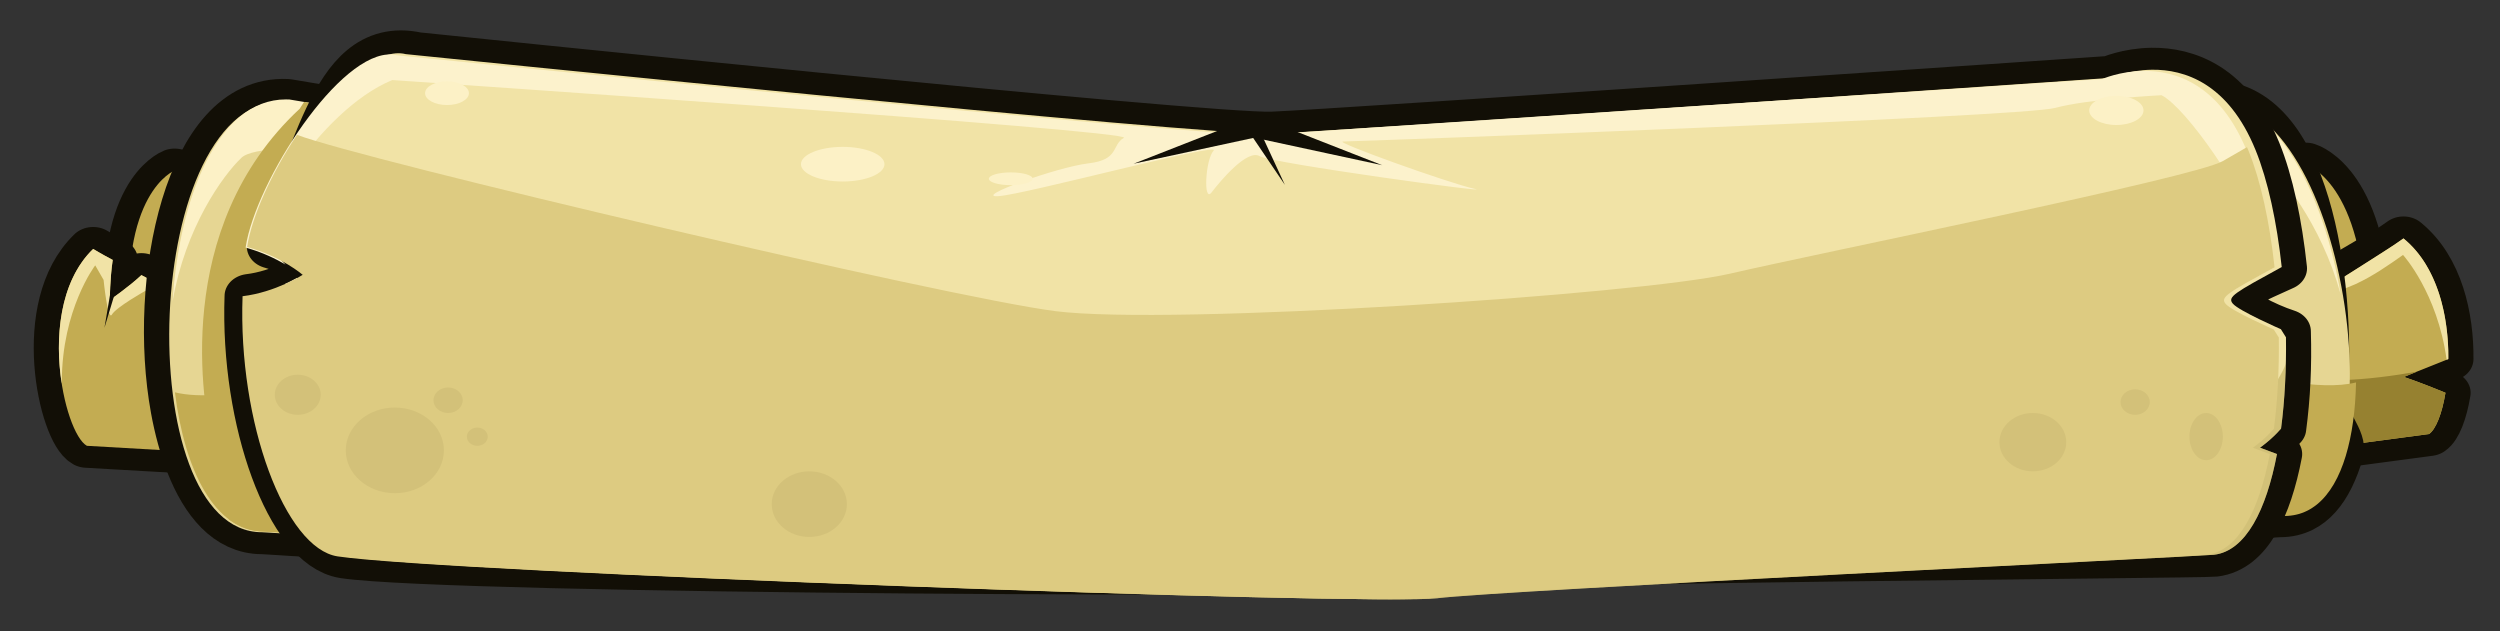 <?xml version="1.0" encoding="UTF-8" standalone="no"?>
<!-- Created with Inkscape (http://www.inkscape.org/) -->

<svg
   xmlns:dc="http://purl.org/dc/elements/1.1/"
   xmlns:cc="http://creativecommons.org/ns#"
   xmlns:rdf="http://www.w3.org/1999/02/22-rdf-syntax-ns#"
   xmlns:svg="http://www.w3.org/2000/svg"
   xmlns="http://www.w3.org/2000/svg"
   xmlns:sodipodi="http://sodipodi.sourceforge.net/DTD/sodipodi-0.dtd"
   xmlns:inkscape="http://www.inkscape.org/namespaces/inkscape"
   width="1189.256"
   height="300.28"
   id="svg3762"
   version="1.1"
   inkscape:version="0.48.5 r10040"
   sodipodi:docname="scroll_top.svg">
  <rect width="100%" height="100%" fill="#333333" stroke="none"/>
  <defs
     id="defs3764">
    <filter
       inkscape:collect="always"
       id="filter13836"
       x="-0.303"
       width="1.605"
       y="-0.303"
       height="1.605"
       color-interpolation-filters="sRGB">
      <feGaussianBlur
         inkscape:collect="always"
         stdDeviation="83.431"
         id="feGaussianBlur13838" />
    </filter>
    <clipPath
       clipPathUnits="userSpaceOnUse"
       id="clipPath4660">
      <path
         sodipodi:nodetypes="ccccc"
         inkscape:connector-curvature="0"
         id="path4662"
         d="m -140.961,40.192 c 5.325,353.713 0,650.728 0,982.885 l 1142.049,0 c -24.218,-310.222 0,-598.421 0,-982.885 z"
         style="color:#000000;fill:#c83737;fill-opacity:1;fill-rule:nonzero;stroke:none;stroke-width:40;marker:none;visibility:visible;display:inline;overflow:visible;enable-background:accumulate" />
    </clipPath>
    <clipPath
       clipPathUnits="userSpaceOnUse"
       id="clipPath5234">
      <path
         style="opacity:0.606;color:#000000;fill:#f1e3a6;fill-opacity:1;fill-rule:nonzero;stroke:none;stroke-width:30;marker:none;visibility:visible;display:inline;overflow:visible;enable-background:accumulate"
         d="m -224.743,-912.862 -26.905,16.098 9.426,11.625 3.803,-2.332 -0.066,-0.083 22.837,-14.42 -9.095,-10.889 z"
         id="path5236"
         inkscape:connector-curvature="0" />
    </clipPath>
    <clipPath
       clipPathUnits="userSpaceOnUse"
       id="clipPath5276">
      <path
         style="opacity:0.606;color:#000000;fill:#f1e3a6;fill-opacity:1;fill-rule:nonzero;stroke:none;stroke-width:30;marker:none;visibility:visible;display:inline;overflow:visible;enable-background:accumulate"
         d="m -224.743,-912.862 -26.905,16.098 9.426,11.625 3.803,-2.332 -0.066,-0.083 22.837,-14.42 -9.095,-10.889 z"
         id="path5278"
         inkscape:connector-curvature="0" />
    </clipPath>
    <clipPath
       clipPathUnits="userSpaceOnUse"
       id="clipPath5280">
      <path
         style="opacity:0.606;color:#000000;fill:#f1e3a6;fill-opacity:1;fill-rule:nonzero;stroke:none;stroke-width:30;marker:none;visibility:visible;display:inline;overflow:visible;enable-background:accumulate"
         d="m -224.743,-912.862 -26.905,16.098 9.426,11.625 3.803,-2.332 -0.066,-0.083 22.837,-14.42 -9.095,-10.889 z"
         id="path5282"
         inkscape:connector-curvature="0" />
    </clipPath>
    <clipPath
       clipPathUnits="userSpaceOnUse"
       id="clipPath5234-2">
      <path
         style="opacity:0.606;color:#000000;fill:#f1e3a6;fill-opacity:1;fill-rule:nonzero;stroke:none;stroke-width:30;marker:none;visibility:visible;display:inline;overflow:visible;enable-background:accumulate"
         d="m -224.743,-912.862 -26.905,16.098 9.426,11.625 3.803,-2.332 -0.066,-0.083 22.837,-14.42 -9.095,-10.889 z"
         id="path5236-2"
         inkscape:connector-curvature="0" />
    </clipPath>
  </defs>
  <sodipodi:namedview
     id="base"
     pagecolor="#ffffff"
     bordercolor="#666666"
     borderopacity="1.0"
     inkscape:pageopacity="0.0"
     inkscape:pageshadow="2"
     inkscape:zoom="0.7"
     inkscape:cx="570.96148"
     inkscape:cy="149.11103"
     inkscape:document-units="px"
     inkscape:current-layer="layer1"
     showgrid="false"
     fit-margin-top="15"
     fit-margin-left="15"
     fit-margin-right="15"
     fit-margin-bottom="15"
     inkscape:window-width="1920"
     inkscape:window-height="1017"
     inkscape:window-x="-8"
     inkscape:window-y="-8"
     inkscape:window-maximized="1" />
  <g
     inkscape:label="Layer 1"
     inkscape:groupmode="layer"
     id="layer1"
     transform="translate(-8.919,-416.784)">
    <g
       transform="matrix(2.259,0,0,2.259,261.125,1053.102)"
       id="g13855"
       inkscape:export-filename="C:\Users\rober\Desktop\assets\FREE_FRIDAY\January_2023\scroll\scroll_kit\parts\upper.png"
       inkscape:export-xdpi="90"
       inkscape:export-ydpi="90">
      <g
         id="g13857"
         transform="matrix(1,0,0,0.873,-378.705,-84.734)">
        <g
           transform="matrix(0.996,-0.086,0.086,0.996,-71.69,70.39)"
           id="g13859">
          <g
             transform="matrix(-1,0,0,1,1147.429,3.073)"
             id="g13861">
            <path
               transform="matrix(0.265,0,0,0.265,-6.3049604e-6,18.562)"
               inkscape:connector-curvature="0"
               id="path13863"
               d="m 1111.65,-630.046 c -9.955,-127.757 34.843,-147.667 34.843,-147.667 l 99.551,23.229 c 0,0 21.569,24.888 11.614,48.116 -9.955,23.229 -48.116,101.21 -71.345,101.21 -23.229,0 -74.663,-24.888 -74.663,-24.888 z"
               style="color:#000000;fill:#e6d693;fill-opacity:1;fill-rule:nonzero;stroke:#120f06;stroke-width:40;stroke-linejoin:round;stroke-opacity:1;marker:none;visibility:visible;display:inline;overflow:visible;enable-background:accumulate" />
            <path
               style="color:#000000;fill:#c3ac52;fill-opacity:1;fill-rule:nonzero;stroke:none;stroke-width:40;marker:none;visibility:visible;display:inline;overflow:visible;enable-background:accumulate"
               d="m 1111.65,-630.046 c -9.955,-127.757 34.843,-147.667 34.843,-147.667 l 99.551,23.229 c 0,0 21.569,24.888 11.614,48.116 -9.955,23.229 -48.116,101.21 -71.345,101.21 -23.229,0 -74.663,-24.888 -74.663,-24.888 z"
               id="path13865"
               inkscape:connector-curvature="0"
               transform="matrix(0.265,0,0,0.265,-6.3049604e-6,18.562)" />
          </g>
          <g
             transform="matrix(-1,0,0,1,1149.185,-6.585)"
             id="g13867">
            <path
               sodipodi:nodetypes="cccscccccc"
               inkscape:connector-curvature="0"
               id="path13869"
               transform="matrix(-0.264,0.023,0.023,0.264,1070.015,-38.588)"
               d="m 2905.625,-706.875 c -4.048,3.045 -3.262,2.929 -14.656,11.281 -31.984,18.624 -65.219,47.25 -65.219,47.25 0,0 -123.555,15.69 -121.188,23.812 2.368,8.122 -3.719,130.219 -3.719,130.219 l 225.187,-34.469 c 5.367,-4.105 10.338,-18.421 13.094,-37.594 -21.213,-9.983 -33.062,-14.375 -33.062,-14.375 0,0 17.231,-8.206 35.281,-16.312 0.308,-38.873 -8.519,-84.477 -35.719,-109.812 z"
               style="color:#000000;fill:#e6d693;fill-opacity:1;fill-rule:nonzero;stroke:#120f06;stroke-width:40;stroke-linecap:round;stroke-linejoin:round;stroke-miterlimit:4;stroke-opacity:1;stroke-dasharray:none;stroke-dashoffset:0;marker:none;visibility:visible;display:inline;overflow:visible;enable-background:accumulate" />
            <path
               inkscape:connector-curvature="0"
               id="path13871"
               transform="matrix(-0.264,0.023,0.023,0.264,1070.015,-38.588)"
               d="m 2905.625,-706.875 c -4.048,3.045 -3.262,2.929 -14.656,11.281 l -21.5,15.75 c -16.798,12.279 -43.719,31.5 -43.719,31.5 0,0 -123.555,15.69 -121.188,23.812 2.368,8.122 -3.719,130.219 -3.719,130.219 l 225.187,-34.469 c 5.367,-4.105 10.338,-18.421 13.094,-37.594 -21.213,-9.983 -33.062,-14.375 -33.062,-14.375 0,0 17.231,-8.206 35.281,-16.312 0.308,-38.873 -8.519,-84.477 -35.719,-109.812 z"
               style="color:#000000;fill:#c3ac52;fill-opacity:1;fill-rule:nonzero;stroke:none;stroke-width:40;marker:none;visibility:visible;display:inline;overflow:visible;enable-background:accumulate" />
            <path
               inkscape:connector-curvature="0"
               id="path13873"
               transform="matrix(-0.264,0.023,0.023,0.264,1070.015,-38.588)"
               d="m 2905.625,-706.875 c -4.048,3.045 -3.262,2.961 -14.656,11.312 l -21.5,15.719 c -16.798,12.279 -43.719,31.5 -43.719,31.5 0,0 -1.651,0.21 -4.562,0.594 -0.415,0.054 -0.245,0.032 -0.719,0.094 -2.877,0.38 -6.661,0.91 -11.406,1.562 -4.77,0.654 -9.936,1.374 -16,2.25 -0.795,0.115 -1.47,0.194 -2.281,0.312 -2.954,0.431 -6.008,0.906 -9.125,1.375 -3.261,0.491 -6.58,0.975 -9.937,1.5 -0.474,0.074 -0.931,0.144 -1.406,0.219 -2.843,0.447 -5.683,0.91 -8.531,1.375 -0.955,0.156 -1.892,0.342 -2.844,0.5 -2.944,0.488 -5.874,0.967 -8.75,1.469 -3.436,0.599 -6.812,1.203 -10.062,1.812 -6.501,1.219 -12.534,2.449 -17.719,3.656 -1.296,0.302 -2.535,0.608 -3.719,0.906 -0.069,0.017 -0.151,0.014 -0.219,0.031 -1.102,0.279 -2.164,0.569 -3.156,0.844 -1.06,0.294 -2.045,0.587 -2.969,0.875 -0.791,0.247 -1.505,0.477 -2.188,0.719 -0.149,0.053 -0.325,0.135 -0.469,0.188 -1.118,0.409 -2.072,0.797 -2.844,1.188 -0.265,0.134 -0.497,0.274 -0.719,0.406 7.153,11.835 16.942,19.302 18.5,21.844 3.878,6.326 143,-60.656 143,-60.656 14.106,-7.55 25.89,-17.045 37.656,-26.562 0,0 27.396,34.333 34.719,95.375 0.445,-0.2 0.867,-0.393 1.312,-0.594 0.01,-0.549 0.03,-1.103 0.031,-1.656 0,-0.394 0,-0.792 0,-1.188 -0.01,-1.439 -5e-4,-2.859 -0.031,-4.312 -0.01,-0.272 0.01,-0.54 0,-0.812 -0.014,-0.573 -0.045,-1.144 -0.062,-1.719 -0.018,-0.583 -0.04,-1.165 -0.062,-1.75 -0.029,-0.769 -0.057,-1.541 -0.094,-2.312 -0.019,-0.395 -0.073,-0.792 -0.094,-1.188 -0.062,-1.169 -0.108,-2.357 -0.188,-3.531 -0.081,-1.174 -0.182,-2.353 -0.281,-3.531 -0.103,-1.187 -0.195,-2.342 -0.312,-3.531 l -0.063,-0.562 c -0.022,-0.259 -0.066,-0.522 -0.094,-0.781 -0.118,-1.119 -0.24,-2.224 -0.375,-3.344 -0.072,-0.597 -0.142,-1.216 -0.219,-1.812 -0.027,-0.197 -0.068,-0.397 -0.094,-0.594 -0.155,-1.181 -0.293,-2.352 -0.469,-3.531 -0.116,-0.779 -0.25,-1.566 -0.375,-2.344 -0.065,-0.403 -0.12,-0.816 -0.187,-1.219 -0.161,-0.97 -0.324,-1.939 -0.5,-2.906 -0.037,-0.206 -0.087,-0.419 -0.125,-0.625 -0.217,-1.172 -0.449,-2.303 -0.688,-3.469 -0.278,-1.361 -0.567,-2.711 -0.875,-4.062 -0.281,-1.237 -0.536,-2.46 -0.844,-3.688 -0.029,-0.113 -0.066,-0.231 -0.094,-0.344 -0.194,-0.767 -0.421,-1.55 -0.625,-2.312 -0.152,-0.57 -0.28,-1.152 -0.438,-1.719 -0.16,-0.575 -0.334,-1.116 -0.5,-1.688 -0.218,-0.749 -0.428,-1.506 -0.656,-2.25 -0.116,-0.378 -0.257,-0.749 -0.375,-1.125 -0.104,-0.329 -0.207,-0.641 -0.312,-0.969 -0.253,-0.786 -0.516,-1.565 -0.781,-2.344 -0.376,-1.104 -0.756,-2.224 -1.156,-3.312 -0.467,-1.271 -0.967,-2.502 -1.469,-3.75 -0.301,-0.75 -0.593,-1.509 -0.906,-2.25 -0.061,-0.142 -0.127,-0.264 -0.188,-0.406 -0.308,-0.72 -0.617,-1.445 -0.938,-2.156 -0.288,-0.64 -0.609,-1.274 -0.906,-1.906 -0.098,-0.209 -0.151,-0.417 -0.25,-0.625 -0.247,-0.516 -0.528,-1.02 -0.781,-1.531 -0.334,-0.673 -0.655,-1.368 -1,-2.031 -0.177,-0.34 -0.351,-0.663 -0.531,-1 -0.199,-0.373 -0.391,-0.755 -0.594,-1.125 -0.338,-0.616 -0.683,-1.206 -1.031,-1.812 -0.558,-0.971 -1.133,-1.96 -1.719,-2.906 -0.589,-0.952 -1.195,-1.855 -1.812,-2.781 -0.098,-0.147 -0.182,-0.291 -0.281,-0.438 -0.518,-0.768 -1.055,-1.532 -1.594,-2.281 -0.215,-0.299 -0.438,-0.611 -0.656,-0.906 -0.433,-0.587 -0.867,-1.144 -1.313,-1.719 -0.337,-0.434 -0.656,-0.855 -1,-1.281 -0.344,-0.426 -0.711,-0.863 -1.062,-1.281 -0.048,-0.058 -0.108,-0.099 -0.156,-0.156 -0.539,-0.639 -1.068,-1.286 -1.625,-1.906 -0.119,-0.133 -0.223,-0.274 -0.344,-0.406 -0.611,-0.672 -1.243,-1.319 -1.875,-1.969 -0.124,-0.127 -0.25,-0.248 -0.375,-0.375 -0.762,-0.772 -1.52,-1.543 -2.313,-2.281 l -0.031,0 z"
               style="color:#000000;fill:#f1e3a6;fill-opacity:1;fill-rule:nonzero;stroke:none;stroke-width:40;marker:none;visibility:visible;display:inline;overflow:visible;enable-background:accumulate" />
            <path
               inkscape:connector-curvature="0"
               id="path13875"
               transform="matrix(-0.264,0.023,0.023,0.264,1070.015,-38.588)"
               d="m 2798.062,-592.969 c -2.741,-0.318 -40.42,28.652 -49.219,46.25 -5.831,11.662 -16.648,28.752 -18.656,47.906 l 195.844,-29.969 c 5.367,-4.105 10.338,-18.421 13.094,-37.594 -21.213,-9.983 -33.062,-14.375 -33.062,-14.375 0,0 4.315,-2.049 10.156,-4.781 -35.799,7.288 -85.275,13.715 -121.625,-1.094 0,0 1.185,-1.182 3.531,-5.875 0.147,-0.293 0.12,-0.448 -0.062,-0.469 z"
               style="color:#000000;fill:#968130;fill-opacity:1;fill-rule:nonzero;stroke:none;stroke-width:40;marker:none;visibility:visible;display:inline;overflow:visible;enable-background:accumulate" />
          </g>
        </g>
        <g
           transform="matrix(0.958,0,0.09,0.992,-69.478,-0.68)"
           id="g13877">
          <g
             transform="matrix(-1,0,0,0.969,1164.906,-3.204)"
             id="g13879">
            <path
               sodipodi:nodetypes="ccssscc"
               inkscape:connector-curvature="0"
               id="path13881"
               d="m 344.169,-199.06 c -6.146,-0.439 -35.558,-6.146 -35.558,-6.146 -20.297,-1.16 -22.865,43.285 -17.889,74.491 0.762,4.779 -3.676,9.334 -2.296,13.374 3.252,9.518 8.221,16.176 14.917,16.176 1.756,0 74.19,5.707 74.19,5.707 0,0 -34.241,-104.919 -33.363,-103.602 z"
               style="color:#000000;fill:#e6d693;fill-opacity:1;fill-rule:nonzero;stroke:#120f06;stroke-width:10.583;stroke-linejoin:round;stroke-miterlimit:4;stroke-opacity:1;stroke-dasharray:none;marker:none;visibility:visible;display:inline;overflow:visible;enable-background:accumulate" />
            <path
               style="color:#000000;fill:#e6d693;fill-opacity:1;fill-rule:nonzero;stroke:none;stroke-width:40;marker:none;visibility:visible;display:inline;overflow:visible;enable-background:accumulate"
               d="m 344.169,-199.06 c -6.146,-0.439 -35.558,-6.146 -35.558,-6.146 -30.729,-1.756 -33.363,104.041 -5.268,104.041 1.756,0 74.19,5.707 74.19,5.707 0,0 -34.241,-104.919 -33.363,-103.602 z"
               id="path13883"
               inkscape:connector-curvature="0"
               sodipodi:nodetypes="ccscc" />
            <path
               inkscape:connector-curvature="0"
               style="color:#000000;fill:#c3ac52;fill-opacity:1;fill-rule:nonzero;stroke:none;stroke-width:40;marker:none;visibility:visible;display:inline;overflow:visible;enable-background:accumulate"
               d="m 3224.719,-831.938 c -26.029,4.834 -103.182,18.976 -122.688,20.344 C 3101.939,-806.481 2975.875,-432 2975.875,-432 c 0,0 60.574,-4.605 119.406,-9.062 27.199,-2.058 51.85,-3.911 76.375,-5.75 13.152,-0.986 27.215,-2.043 38.031,-2.844 13.3,-0.981 24.535,-1.803 32.656,-2.375 1.202,-0.085 1.813,-0.145 2.875,-0.219 5.979,-0.415 10.328,-0.688 11.062,-0.688 1.312,0 2.63,-0.071 3.906,-0.188 0.362,-0.033 0.734,-0.082 1.094,-0.125 0.281,-0.033 0.564,-0.055 0.844,-0.094 0.159,-0.022 0.31,-0.07 0.469,-0.094 0.473,-0.071 0.938,-0.131 1.406,-0.219 0.156,-0.029 0.313,-0.063 0.469,-0.094 0.294,-0.059 0.583,-0.123 0.875,-0.188 0.408,-0.091 0.814,-0.178 1.219,-0.281 0.377,-0.096 0.752,-0.206 1.125,-0.312 0.375,-0.107 0.753,-0.195 1.125,-0.312 0.094,-0.03 0.187,-0.063 0.281,-0.094 0.472,-0.153 0.94,-0.33 1.406,-0.5 0.263,-0.096 0.52,-0.18 0.781,-0.281 0.292,-0.113 0.585,-0.224 0.875,-0.344 0.291,-0.12 0.586,-0.248 0.875,-0.375 0.043,-0.019 0.082,-0.044 0.125,-0.062 0.532,-0.236 1.069,-0.492 1.594,-0.75 0.228,-0.112 0.462,-0.228 0.688,-0.344 0.345,-0.177 0.69,-0.345 1.031,-0.531 0.188,-0.103 0.375,-0.207 0.562,-0.312 0.37,-0.209 0.728,-0.436 1.094,-0.656 0.155,-0.093 0.315,-0.186 0.469,-0.281 0.394,-0.243 0.798,-0.494 1.187,-0.75 0.125,-0.082 0.25,-0.166 0.375,-0.25 0.024,-0.016 0.038,-0.046 0.063,-0.062 0.934,-0.629 1.842,-1.267 2.75,-1.969 0.064,-0.05 0.123,-0.106 0.187,-0.156 0.248,-0.194 0.504,-0.395 0.75,-0.594 0.208,-0.169 0.418,-0.328 0.625,-0.5 23.014,-19.165 37.205,-62.022 42.813,-112.062 -15.614,4.248 -35.789,2.764 -55.25,-0.625 -4.748,-57.766 -28.501,-152.191 -103.719,-229.812 0,0 58.581,-22.057 56.344,-25.781 z m -122.688,20.344 c 0,-0.068 -0.019,-0.063 -0.062,0 0.018,-9.7e-4 0.044,9.7e-4 0.062,0 z"
               transform="matrix(-0.265,0,0,0.273,1164.906,22.454)"
               id="path13885" />
            <path
               id="path13887"
               transform="matrix(0.265,0,0,0.265,-18.877,14.612)"
               d="m 1235.031,-830.875 c -54.383,-0.159 -84.768,89.98 -90.125,184 10.108,-67.386 39.961,-114.779 54.688,-130.844 18.251,-19.91 164.25,0 164.25,0 0,0 7.268,-4.928 13.406,-12.375 -3.227,-10.353 -5.145,-16.833 -5.156,-17.469 -23.35,-1.689 -134.344,-23.25 -134.344,-23.25 -0.907,-0.052 -1.824,-0.06 -2.719,-0.062 z m 137.063,23.312 c 0.018,10e-4 0.044,-10e-4 0.062,0 -0.043,-0.065 -0.064,-0.07 -0.062,0 z"
               style="color:#000000;fill:#fcf1c6;fill-opacity:1;fill-rule:nonzero;stroke:none;stroke-width:40;marker:none;visibility:visible;display:inline;overflow:visible;enable-background:accumulate"
               inkscape:connector-curvature="0" />
          </g>
          <path
             transform="matrix(-0.265,0,0,0.256,1183.783,10.96)"
             d="m 1360.527,-511.414 c 0,21.534 -17.457,38.991 -38.991,38.991 -21.534,0 -38.991,-17.457 -38.991,-38.991 0,-21.534 17.457,-38.991 38.991,-38.991 21.534,0 38.991,17.457 38.991,38.991 z"
             sodipodi:ry="38.990715"
             sodipodi:rx="38.990715"
             sodipodi:cy="-511.41431"
             sodipodi:cx="1321.5363"
             id="path13889"
             style="color:#000000;fill:#d3c179;fill-opacity:1;fill-rule:nonzero;stroke:none;stroke-width:40;marker:none;visibility:visible;display:inline;overflow:visible;enable-background:accumulate"
             sodipodi:type="arc" />
          <path
             transform="matrix(-0.265,0,0,0.256,1183.783,10.96)"
             d="m 1395.37,-523.858 c 0,4.582 -3.714,8.296 -8.296,8.296 -4.582,0 -8.296,-3.714 -8.296,-8.296 0,-4.582 3.714,-8.296 8.296,-8.296 4.582,0 8.296,3.714 8.296,8.296 z"
             sodipodi:ry="8.2958965"
             sodipodi:rx="8.2958965"
             sodipodi:cy="-523.85815"
             sodipodi:cx="1387.0739"
             id="path13891"
             style="color:#000000;fill:#d3c179;fill-opacity:1;fill-rule:nonzero;stroke:none;stroke-width:40;marker:none;visibility:visible;display:inline;overflow:visible;enable-background:accumulate"
             sodipodi:type="arc" />
          <path
             transform="matrix(-0.265,0,0,0.256,1183.783,10.96)"
             d="m 1375.46,-557.042 c 0,6.414 -5.2,11.614 -11.614,11.614 -6.414,0 -11.614,-5.2 -11.614,-11.614 0,-6.414 5.2,-11.614 11.614,-11.614 6.414,0 11.614,5.2 11.614,11.614 z"
             sodipodi:ry="11.614255"
             sodipodi:rx="11.614255"
             sodipodi:cy="-557.04175"
             sodipodi:cx="1363.8453"
             id="path13893"
             style="color:#000000;fill:#d3c179;fill-opacity:1;fill-rule:nonzero;stroke:none;stroke-width:40;marker:none;visibility:visible;display:inline;overflow:visible;enable-background:accumulate"
             sodipodi:type="arc" />
          <path
             transform="matrix(-0.265,0,0,0.256,1183.783,10.96)"
             d="m 1262.636,-562.019 c 0,10.08 -8.171,18.251 -18.251,18.251 -10.08,0 -18.251,-8.171 -18.251,-18.251 0,-10.08 8.171,-18.251 18.251,-18.251 10.08,0 18.251,8.171 18.251,18.251 z"
             sodipodi:ry="18.250973"
             sodipodi:rx="18.250973"
             sodipodi:cy="-562.01929"
             sodipodi:cx="1244.3845"
             id="path13895"
             style="color:#000000;fill:#d3c179;fill-opacity:1;fill-rule:nonzero;stroke:none;stroke-width:40;marker:none;visibility:visible;display:inline;overflow:visible;enable-background:accumulate"
             sodipodi:type="arc" />
        </g>
        <g
           transform="translate(0,3.073)"
           id="g13897">
          <path
             transform="matrix(0.265,0,0,0.265,-6.3049604e-6,18.562)"
             inkscape:connector-curvature="0"
             id="path13899"
             d="m 1111.65,-630.046 c -9.955,-127.757 34.843,-147.667 34.843,-147.667 l 99.551,23.229 c 0,0 21.569,24.888 11.614,48.116 -9.955,23.229 -48.116,101.21 -71.345,101.21 -23.229,0 -74.663,-24.888 -74.663,-24.888 z"
             style="color:#000000;fill:#0f0e09;fill-opacity:1;fill-rule:nonzero;stroke:#120f06;stroke-width:40;stroke-linejoin:round;stroke-opacity:1;marker:none;visibility:visible;display:inline;overflow:visible;enable-background:accumulate" />
          <path
             style="color:#000000;fill:#c3ac52;fill-opacity:1;fill-rule:nonzero;stroke:none;stroke-width:40;marker:none;visibility:visible;display:inline;overflow:visible;enable-background:accumulate"
             d="m 1111.65,-630.046 c -9.955,-127.757 34.843,-147.667 34.843,-147.667 l 99.551,23.229 c 0,0 21.569,24.888 11.614,48.116 -9.955,23.229 -48.116,101.21 -71.345,101.21 -23.229,0 -74.663,-24.888 -74.663,-24.888 z"
             id="path13901"
             inkscape:connector-curvature="0"
             transform="matrix(0.265,0,0,0.265,-6.3049604e-6,18.562)" />
        </g>
        <g
           transform="translate(-1.756,-6.585)"
           id="g13903">
          <path
             sodipodi:nodetypes="cccsccccc"
             inkscape:connector-curvature="0"
             id="path13905"
             transform="matrix(0.265,0,0,0.265,1.756,25.147)"
             d="m 1081.781,-694.75 c -46.457,51.435 -23.22,167.573 -4.969,179.188 l 227.312,14.938 c 0,0 -16.597,-121.11 -14.938,-129.406 1.659,-8.296 -122.781,-13.281 -122.781,-13.281 0,0 -28.477,-16.851 -46.27,-27.637 -9.649,10.424 -25.062,22.656 -25.062,22.656 0,0 0,-18.755 2.281,-36.469 -12.071,-7.339 -11.278,-7.304 -15.573,-9.988 z"
             style="color:#000000;fill:#0f0e09;fill-opacity:1;fill-rule:nonzero;stroke:#120f06;stroke-width:40;stroke-linecap:round;stroke-linejoin:round;stroke-miterlimit:4;stroke-opacity:1;stroke-dasharray:none;stroke-dashoffset:0;marker:none;visibility:visible;display:inline;overflow:visible;enable-background:accumulate" />
          <path
             sodipodi:nodetypes="cccsccccc"
             inkscape:connector-curvature="0"
             id="path13907"
             transform="matrix(0.265,0,0,0.265,1.756,25.147)"
             d="m 1081.781,-694.75 c -46.457,51.435 -23.22,167.573 -4.969,179.188 l 227.312,14.938 c 0,0 -16.597,-121.11 -14.938,-129.406 1.659,-8.296 -122.781,-13.281 -122.781,-13.281 0,0 -28.477,-16.851 -46.27,-27.637 -9.649,10.424 -25.062,22.656 -25.062,22.656 0,0 0,-18.755 2.281,-36.469 -12.071,-7.339 -11.278,-7.304 -15.573,-9.988 z"
             style="color:#000000;fill:#c3ac52;fill-opacity:1;fill-rule:nonzero;stroke:none;stroke-width:40;marker:none;visibility:visible;display:inline;overflow:visible;enable-background:accumulate" />
          <path
             sodipodi:nodetypes="cccccscccccccc"
             inkscape:connector-curvature="0"
             id="path13909"
             transform="matrix(0.265,0,0,0.265,1.756,25.147)"
             d="m 1081.781,-694.75 c -27.111,30.016 -30.486,82.046 -24.969,122.5 0.026,-0.467 0.073,-0.877 0.094,-1.375 10e-5,-66.367 26.531,-106.188 26.531,-106.188 l 6.656,13.25 c 0,0 3.307,38.168 6.625,31.531 3.318,-6.637 26.531,-21.562 26.531,-21.562 0,0 144.369,54.762 147.688,48.125 1.333,-2.666 10.425,-10.968 16.531,-23.375 -14.829,-7.192 -121.063,-11.469 -121.063,-11.469 0,0 -28.487,-16.839 -46.281,-27.625 -9.649,10.424 -25.062,22.656 -25.062,22.656 0,0 -10e-5,-18.755 2.281,-36.469 -12.071,-7.339 -11.267,-7.316 -15.563,-10 z"
             style="color:#000000;fill:#f1e3a6;fill-opacity:1;fill-rule:nonzero;stroke:none;stroke-width:40;marker:none;visibility:visible;display:inline;overflow:visible;enable-background:accumulate" />
        </g>
        <g
           transform="translate(18.877,3.951)"
           id="g13911">
          <path
             sodipodi:nodetypes="ccssscc"
             inkscape:connector-curvature="0"
             id="path13913"
             d="m 344.169,-199.06 c -6.146,-0.439 -35.558,-6.146 -35.558,-6.146 -20.297,-1.16 -28.374,43.285 -23.398,74.491 0.762,4.779 1.833,9.334 3.213,13.374 3.252,9.518 8.221,16.176 14.917,16.176 1.756,0 74.19,5.707 74.19,5.707 0,0 -34.241,-104.919 -33.363,-103.602 z"
             style="color:#000000;fill:#0f0e09;fill-opacity:1;fill-rule:nonzero;stroke:#120f06;stroke-width:10.583;stroke-linejoin:round;stroke-miterlimit:4;stroke-opacity:1;stroke-dasharray:none;marker:none;visibility:visible;display:inline;overflow:visible;enable-background:accumulate" />
          <path
             style="color:#000000;fill:#e6d693;fill-opacity:1;fill-rule:nonzero;stroke:none;stroke-width:40;marker:none;visibility:visible;display:inline;overflow:visible;enable-background:accumulate"
             d="m 344.169,-199.06 c -6.146,-0.439 -35.558,-6.146 -35.558,-6.146 -30.729,-1.756 -33.363,104.041 -5.268,104.041 1.756,0 74.19,5.707 74.19,5.707 0,0 -34.241,-104.919 -33.363,-103.602 z"
             id="path13915"
             inkscape:connector-curvature="0"
             sodipodi:nodetypes="ccscc" />
          <path
             id="path13917"
             transform="matrix(0.265,0,0,0.265,-18.877,14.612)"
             d="m 1267.906,-580.844 c -10.647,0.15 -80.983,27.859 -121.125,16.594 7.623,70.169 31.148,126.656 71.063,126.656 3.76,0 84.123,6.249 161,12.25 -17.835,-38.634 -56.481,-74.29 -66.438,-105.156 -16.592,-51.435 -43.125,-43.145 -43.125,-49.781 0,-0.415 -0.482,-0.575 -1.375,-0.562 z"
             style="color:#000000;fill:#c3ac52;fill-opacity:1;fill-rule:nonzero;stroke:none;stroke-width:40;marker:none;visibility:visible;display:inline;overflow:visible;enable-background:accumulate"
             inkscape:connector-curvature="0" />
          <path
             id="path13919"
             transform="matrix(0.265,0,0,0.265,-18.877,14.612)"
             d="m 1235.031,-830.875 c -54.383,-0.159 -84.768,89.98 -90.125,184 10.108,-67.386 39.961,-114.779 54.688,-130.844 18.251,-19.91 164.25,0 164.25,0 0,0 7.268,-4.928 13.406,-12.375 -3.227,-10.353 -5.145,-16.833 -5.156,-17.469 -23.35,-1.689 -134.344,-23.25 -134.344,-23.25 -0.907,-0.052 -1.824,-0.06 -2.719,-0.062 z m 137.063,23.312 c 0.018,10e-4 0.044,-10e-4 0.062,0 -0.043,-0.065 -0.064,-0.07 -0.062,0 z"
             style="color:#000000;fill:#fcf1c6;fill-opacity:1;fill-rule:nonzero;stroke:none;stroke-width:40;marker:none;visibility:visible;display:inline;overflow:visible;enable-background:accumulate"
             inkscape:connector-curvature="0" />
          <path
             id="path13921"
             transform="matrix(0.265,0,0,0.265,-18.877,14.612)"
             d="m 1249.406,-828.562 c -2.237,3.841 -3.375,6.062 -3.375,6.062 -102.869,109.506 -76.324,272.098 -69.687,305.281 2.046,10.231 6.472,36.563 13.25,68.562 8.27,7.111 17.694,11.062 28.25,11.062 6.637,0 280.406,21.594 280.406,21.594 0,0 -126.064,-386.289 -126.156,-391.562 -19.506,-1.411 -96.658,-16.014 -122.688,-21 z m 122.688,21 c 0.018,10e-4 0.044,-10e-4 0.062,0 -0.043,-0.065 -0.064,-0.07 -0.062,0 z"
             style="color:#000000;fill:#c3ac52;fill-opacity:1;fill-rule:nonzero;stroke:none;stroke-width:40;marker:none;visibility:visible;display:inline;overflow:visible;enable-background:accumulate"
             inkscape:connector-curvature="0" />
        </g>
        <g
           transform="translate(-781.404,-8.78)"
           id="g13923">
          <path
             sodipodi:nodetypes="scsccccsssccccccss"
             inkscape:connector-curvature="0"
             style="color:#000000;fill:#0f0e09;fill-opacity:1;fill-rule:nonzero;stroke:#120f06;stroke-width:40;stroke-linecap:round;stroke-linejoin:round;stroke-miterlimit:4;stroke-opacity:1;stroke-dasharray:none;stroke-dashoffset:0;marker:none;visibility:visible;display:inline;overflow:visible;enable-background:accumulate"
             d="m 5666.469,-824.75 c -18.754,0.27 -32.563,7.375 -32.563,7.375 0,0 -614.815,48.47 -666.437,50.788 -51.623,2.318 -680.407,-72.375 -680.407,-72.375 -66.935,-17.284 -77.905,109.472 -114.452,175.243 27.517,8.723 30.078,25.375 30.078,25.375 0,0 -21.554,15.879 -47.781,19.5 -3.662,115.239 33.809,229.926 75.594,237.125 84.171,14.502 818.877,18.243 868.156,11.231 49.279,-7.012 607.572,-11.445 617.156,-12.762 25.332,-3.48 41.581,-40.782 50.062,-91.688 l -13.5,-5.781 c 0,0 9.268,-7.406 16.719,-17.375 3.334,-29.103 4.48,-56.477 3.687,-88.577 -18.198,-6.732 -41.492,-20.988 -43.625,-28.454 -2.078,-7.272 17.958,-17.12 40.563,-28.781 -3.849,-41.414 -10.95,-79.755 -20.875,-107.719 -21.671,-61.056 -56.676,-73.495 -82.375,-73.125 z"
             transform="matrix(0.265,0,0,0.265,-6.3049604e-6,18.562)"
             id="path13925" />
          <path
             inkscape:connector-curvature="0"
             style="color:#000000;fill:#f1e3a6;fill-opacity:1;fill-rule:nonzero;stroke:none;stroke-width:5.292;marker:none;visibility:visible;display:inline;overflow:visible;enable-background:accumulate"
             d="m 5666.469,-824.75 c -18.754,0.27 -32.563,7.375 -32.563,7.375 0,0 -614.815,48.47 -666.437,50.788 -51.623,2.318 -688.62,-72.375 -688.62,-72.375 -41.124,-11.911 -111.928,111.819 -120.318,175.243 27.517,8.723 44.156,25.375 44.156,25.375 0,0 -21.554,15.879 -47.781,19.5 -3.662,115.239 33.809,229.926 75.594,237.125 84.171,14.502 818.877,45.044 868.156,38.031 49.279,-7.012 607.572,-38.246 617.156,-39.562 25.327,-3.479 41.548,-40.795 50.031,-91.688 l -13.469,-5.781 c 0,0 9.268,-7.406 16.719,-17.375 2.979,-26.006 4.237,-54.432 3.906,-83.094 l -4.031,-7.375 c 0,0 -33.179,-16.582 -38.156,-23.219 -4.662,-6.216 1.282,-9.803 38.812,-33.375 -3.872,-40.939 -10.955,-78.784 -20.781,-106.469 -21.671,-61.056 -56.676,-73.495 -82.375,-73.125 z"
             transform="matrix(0.265,0,0,0.265,-6.3049604e-6,18.562)"
             id="path13927"
             sodipodi:nodetypes="scsccccssscccccccss" />
          <path
             inkscape:connector-curvature="0"
             style="opacity:0.372;color:#000000;fill:#a0892c;fill-opacity:1;fill-rule:nonzero;stroke:none;stroke-width:40;marker:none;visibility:visible;display:inline;overflow:visible;enable-background:accumulate"
             d="m 4155.406,-575.531 c 5.348,99.122 38.571,187.52 75.094,193.812 84.171,14.502 818.877,45.044 868.156,38.031 49.279,-7.012 607.572,-38.246 617.156,-39.562 25.328,-3.479 41.556,-40.794 50.031,-91.688 l -13.469,-5.781 c 0,0 9.242,-7.393 16.688,-17.344 2.136,-18.651 3.399,-38.536 3.812,-58.875 -7.263,20.404 -19.886,34.461 -33.5,46.562 -21.118,18.771 -483.372,84.469 -567.844,84.469 -84.472,0 -903.371,-44.578 -933.875,-58.656 -24.428,-11.274 -63.878,-49.623 -82.25,-90.969 z"
             transform="matrix(0.265,0,0,0.265,-6.3049604e-6,18.562)"
             id="path13929" />
          <path
             style="color:#000000;fill:#fcf2cc;fill-opacity:1;fill-rule:nonzero;stroke:none;stroke-width:40;marker:none;visibility:visible;display:inline;overflow:visible;enable-background:accumulate"
             d="m 1281.812,-698.375 c -18.754,0.236 -32.562,6.438 -32.562,6.438 0,0 -595.767,39.756 -663.625,44.224 -1.077,0.071 -2.006,0.093 -2.812,0.125 -0.543,0.021 -1.17,0.045 -1.844,0.031 -62.764,0.126 -686.779,-63.24 -686.779,-63.24 -39.825,-10.075 -107.662,91.832 -119.378,147.704 -0.004,0.02 0.004,0.043 0,0.062 -0.175,0.904 -0.348,1.78 -0.5,2.656 -0.002,0.01 0.002,0.021 0,0.031 -0.154,0.885 -0.308,1.769 -0.438,2.625 0.835,0.231 1.654,0.475 2.469,0.719 0.019,0.006 0.043,-0.006 0.062,0 0.795,0.238 1.568,0.502 2.344,0.75 0.868,0.278 1.72,0.554 2.562,0.844 0.695,0.239 1.416,0.473 2.094,0.719 0.083,0.03 0.167,0.063 0.25,0.094 1.414,0.516 2.788,1.054 4.125,1.594 0.123,0.05 0.253,0.107 0.375,0.156 1.282,0.522 2.542,1.058 3.75,1.594 0.326,0.145 0.648,0.292 0.969,0.438 0.978,0.444 1.949,0.896 2.875,1.344 1.236,0.597 2.421,1.186 3.562,1.781 0.893,0.465 1.729,0.947 2.562,1.406 0.232,0.128 0.492,0.248 0.719,0.375 0.215,0.12 0.446,0.256 0.656,0.375 0.8,0.454 1.604,0.903 2.344,1.344 -20.529,-20.825 -7.791,-18.52 -17.406,-23.25 -9.557,-4.702 42.235,-98.772 102.221,-123.672 0,0 591.296,40.224 581.341,46.021 -9.955,5.797 -3.3,17.414 -28.188,20.312 -24.888,2.898 -92.913,27.543 -71.344,26.094 21.569,-1.449 177.512,-43.496 170.875,-36.25 -6.637,7.246 -8.293,42.008 -1.656,33.312 6.637,-8.695 28.201,-34.734 38.156,-28.938 9.955,5.797 190.817,30.41 170.906,26.062 -19.91,-4.348 -112.827,-37.688 -104.531,-37.688 8.296,0 539.234,-19.477 565.781,-26.724 26.547,-7.246 84.625,-10.125 84.625,-10.125 19.91,10.145 66.363,78.277 73,105.812 6.637,27.535 -36.514,44.922 -46.469,50.719 -9.955,5.797 49.804,31.848 54.781,39.094 1.98,2.883 6.063,11.98 10.469,21.5 0.018,-0.645 0.016,-1.292 0.031,-1.938 0.033,-1.312 0.07,-2.622 0.094,-3.938 0.01,-0.488 0.024,-0.98 0.031,-1.469 0.035,-2.335 0.056,-4.655 0.062,-7 0,-1.144 0,-2.292 0,-3.438 0,-1.986 0,-3.947 -0.031,-5.938 l -4.031,-6.438 c 0,0 -33.179,-14.484 -38.156,-20.281 -0.291,-0.339 -0.546,-0.674 -0.75,-1 -0.814,-1.305 -0.879,-2.55 0.125,-4.031 0.126,-0.185 0.247,-0.369 0.406,-0.562 3.353,-4.059 14.402,-10.051 39.031,-23.562 -3.872,-35.758 -10.955,-68.819 -20.781,-93 -21.671,-53.33 -56.676,-64.199 -82.375,-63.875 z m -1467.094,164.75 c -0.585,0.33 -1.176,0.638 -1.906,1.031 -0.7,0.376 -1.457,0.797 -2.281,1.219 -0.247,0.126 -0.461,0.245 -0.719,0.375 -0.618,0.312 -1.225,0.607 -1.906,0.938 -0.288,0.14 -0.545,0.264 -0.844,0.406 -0.7,0.333 -1.396,0.654 -2.156,1 7.926,1.379 12.887,0.616 9.812,-4.969 z"
             transform="matrix(0.265,0,0,0.303,1160.109,11.897)"
             id="path13931"
             inkscape:connector-curvature="0"
             sodipodi:nodetypes="ccscccccccccccccssccccsccccscssssssssscssccccccccccccccssccscccccc" />
          <path
             inkscape:connector-curvature="0"
             style="color:#000000;fill:#ddcb81;fill-opacity:1;fill-rule:nonzero;stroke:none;stroke-width:5.292;marker:none;visibility:visible;display:inline;overflow:visible;enable-background:accumulate"
             d="m 588.438,-2446.219 c -20.07,30.234 -35.926,64.888 -39.625,89.313 27.517,7.619 44.156,22.156 44.156,22.156 0,0 -21.554,13.869 -47.781,17.031 -3.662,100.656 33.808,200.837 75.594,207.125 84.171,12.667 818.877,39.344 868.156,33.219 49.279,-6.125 607.572,-33.412 617.156,-34.562 25.327,-3.039 41.548,-35.641 50.031,-80.094 l -13.469,-5.063 c 0,0 9.268,-6.449 16.719,-15.156 2.979,-22.715 4.237,-47.559 3.906,-72.594 l -4.031,-6.437 c 0,0 -33.179,-14.484 -38.156,-20.281 -4.662,-5.43 1.281,-8.567 38.812,-29.156 -3.872,-35.758 -10.955,-68.819 -20.781,-93 -0.373,-0.917 -0.745,-1.795 -1.125,-2.687 -5.909,3.35 -12.403,7.23 -19.219,11.125 -23.229,13.273 -320.218,73.002 -391.562,89.594 -71.345,16.592 -444.683,41.489 -535.938,29.875 -86.726,-11.038 -552.547,-120.976 -602.844,-140.406 z"
             transform="matrix(0.265,0,0,0.303,955.069,556.902)"
             id="path14241"
             sodipodi:nodetypes="ccccssscccccccscsssc" />
        </g>
        <path
           transform="matrix(0.265,0,0,0.265,-6.3049604e-6,18.562)"
           d="m 2649.709,-518.881 c 0,14.661 -11.885,26.547 -26.547,26.547 -14.662,0 -26.547,-11.885 -26.547,-26.547 0,-14.661 11.885,-26.547 26.547,-26.547 14.661,0 26.547,11.885 26.547,26.547 z"
           sodipodi:ry="26.546869"
           sodipodi:rx="26.546869"
           sodipodi:cy="-518.88062"
           sodipodi:cx="2623.1624"
           id="path13937"
           style="color:#000000;fill:#d3c179;fill-opacity:1;fill-rule:nonzero;stroke:none;stroke-width:40;marker:none;visibility:visible;display:inline;overflow:visible;enable-background:accumulate"
           sodipodi:type="arc" />
        <path
           transform="matrix(0.265,0,0,0.265,-6.3049604e-6,18.562)"
           d="m 2716.076,-555.383 c 0,6.414 -5.2,11.614 -11.614,11.614 -6.414,0 -11.614,-5.2 -11.614,-11.614 0,-6.414 5.2,-11.614 11.614,-11.614 6.414,0 11.614,5.2 11.614,11.614 z"
           sodipodi:ry="11.614255"
           sodipodi:rx="11.614255"
           sodipodi:cy="-555.38257"
           sodipodi:cx="2704.4622"
           id="path13939"
           style="color:#000000;fill:#d3c179;fill-opacity:1;fill-rule:nonzero;stroke:none;stroke-width:40;marker:none;visibility:visible;display:inline;overflow:visible;enable-background:accumulate"
           sodipodi:type="arc" />
        <path
           transform="matrix(0.265,0,0,0.265,-6.3049604e-6,18.562)"
           d="m 2774.148,-523.951 c 0,11.861 -5.943,21.477 -13.273,21.477 -7.331,0 -13.274,-9.616 -13.274,-21.477 0,-11.861 5.943,-21.477 13.274,-21.477 7.331,0 13.273,9.616 13.273,21.477 z"
           sodipodi:ry="21.476868"
           sodipodi:rx="13.273435"
           sodipodi:cy="-523.95062"
           sodipodi:cx="2760.8743"
           id="path13941"
           style="color:#000000;fill:#d3c179;fill-opacity:1;fill-rule:nonzero;stroke:none;stroke-width:40;marker:none;visibility:visible;display:inline;overflow:visible;enable-background:accumulate"
           sodipodi:type="arc" />
        <path
           transform="matrix(0.265,0,0,0.265,-6.3049604e-6,18.562)"
           d="m 1360.527,-511.414 c 0,21.534 -17.457,38.991 -38.991,38.991 -21.534,0 -38.991,-17.457 -38.991,-38.991 0,-21.534 17.457,-38.991 38.991,-38.991 21.534,0 38.991,17.457 38.991,38.991 z"
           sodipodi:ry="38.990715"
           sodipodi:rx="38.990715"
           sodipodi:cy="-511.41431"
           sodipodi:cx="1321.5363"
           id="path13943"
           style="color:#000000;fill:#d3c179;fill-opacity:1;fill-rule:nonzero;stroke:none;stroke-width:40;marker:none;visibility:visible;display:inline;overflow:visible;enable-background:accumulate"
           sodipodi:type="arc" />
        <path
           transform="matrix(0.265,0,0,0.265,-6.3049604e-6,18.562)"
           d="m 1395.37,-523.858 c 0,4.582 -3.714,8.296 -8.296,8.296 -4.582,0 -8.296,-3.714 -8.296,-8.296 0,-4.582 3.714,-8.296 8.296,-8.296 4.582,0 8.296,3.714 8.296,8.296 z"
           sodipodi:ry="8.2958965"
           sodipodi:rx="8.2958965"
           sodipodi:cy="-523.85815"
           sodipodi:cx="1387.0739"
           id="path13945"
           style="color:#000000;fill:#d3c179;fill-opacity:1;fill-rule:nonzero;stroke:none;stroke-width:40;marker:none;visibility:visible;display:inline;overflow:visible;enable-background:accumulate"
           sodipodi:type="arc" />
        <path
           transform="matrix(0.265,0,0,0.265,-6.3049604e-6,18.562)"
           d="m 1375.46,-557.042 c 0,6.414 -5.2,11.614 -11.614,11.614 -6.414,0 -11.614,-5.2 -11.614,-11.614 0,-6.414 5.2,-11.614 11.614,-11.614 6.414,0 11.614,5.2 11.614,11.614 z"
           sodipodi:ry="11.614255"
           sodipodi:rx="11.614255"
           sodipodi:cy="-557.04175"
           sodipodi:cx="1363.8453"
           id="path13947"
           style="color:#000000;fill:#d3c179;fill-opacity:1;fill-rule:nonzero;stroke:none;stroke-width:40;marker:none;visibility:visible;display:inline;overflow:visible;enable-background:accumulate"
           sodipodi:type="arc" />
        <path
           transform="matrix(0.265,0,0,0.265,-6.3049604e-6,18.562)"
           d="m 1262.636,-562.019 c 0,10.08 -8.171,18.251 -18.251,18.251 -10.08,0 -18.251,-8.171 -18.251,-18.251 0,-10.08 8.171,-18.251 18.251,-18.251 10.08,0 18.251,8.171 18.251,18.251 z"
           sodipodi:ry="18.250973"
           sodipodi:rx="18.250973"
           sodipodi:cy="-562.01929"
           sodipodi:cx="1244.3845"
           id="path13949"
           style="color:#000000;fill:#d3c179;fill-opacity:1;fill-rule:nonzero;stroke:none;stroke-width:40;marker:none;visibility:visible;display:inline;overflow:visible;enable-background:accumulate"
           sodipodi:type="arc" />
        <path
           transform="matrix(0.265,0,0,0.265,-6.3049604e-6,18.562)"
           d="m 1680.749,-462.469 c 0,16.494 -13.371,29.865 -29.865,29.865 -16.494,0 -29.865,-13.371 -29.865,-29.865 0,-16.494 13.371,-29.865 29.865,-29.865 16.494,0 29.865,13.371 29.865,29.865 z"
           sodipodi:ry="29.865227"
           sodipodi:rx="29.865227"
           sodipodi:cy="-462.46851"
           sodipodi:cx="1650.8834"
           id="path13951"
           style="color:#000000;fill:#d3c179;fill-opacity:1;fill-rule:nonzero;stroke:none;stroke-width:40;marker:none;visibility:visible;display:inline;overflow:visible;enable-background:accumulate"
           sodipodi:type="arc" />
        <path
           transform="matrix(0.265,0,0,0.265,-6.3049604e-6,18.562)"
           style="color:#000000;fill:#fcf1c6;fill-opacity:1;fill-rule:nonzero;stroke:none;stroke-width:40;marker:none;visibility:visible;display:inline;overflow:visible;enable-background:accumulate"
           d="m 1380.403,-836.535 c 0,5.956 -7.8,10.785 -17.421,10.785 -9.622,0 -17.421,-4.828 -17.421,-10.785 0,-5.956 7.8,-10.785 17.421,-10.785 9.622,0 17.421,4.828 17.421,10.785 z"
           id="path13953"
           inkscape:connector-curvature="0"
           sodipodi:nodetypes="sssss" />
        <path
           transform="matrix(0.265,0,0,0.265,-6.3049604e-6,18.562)"
           d="m 1710.614,-771.905 c 0,8.705 -14.857,15.762 -33.184,15.762 -18.327,0 -33.184,-7.057 -33.184,-15.762 0,-8.705 14.857,-15.762 33.184,-15.762 18.327,0 33.184,7.057 33.184,15.762 z"
           sodipodi:ry="15.762203"
           sodipodi:rx="33.183586"
           sodipodi:cy="-771.90546"
           sodipodi:cx="1677.4303"
           id="path13955"
           style="color:#000000;fill:#fcf1c6;fill-opacity:1;fill-rule:nonzero;stroke:none;stroke-width:40;marker:none;visibility:visible;display:inline;overflow:visible;enable-background:accumulate"
           sodipodi:type="arc" />
        <path
           transform="matrix(0.265,0,0,0.265,-6.3049604e-6,18.562)"
           d="m 1828.416,-758.632 c 0,3.207 -7.8,5.807 -17.421,5.807 -9.621,0 -17.421,-2.6 -17.421,-5.807 0,-3.207 7.8,-5.807 17.421,-5.807 9.622,0 17.421,2.6 17.421,5.807 z"
           sodipodi:ry="5.8071275"
           sodipodi:rx="17.421383"
           sodipodi:cy="-758.63202"
           sodipodi:cx="1810.9941"
           id="path13957"
           style="color:#000000;fill:#fcf1c6;fill-opacity:1;fill-rule:nonzero;stroke:none;stroke-width:40;marker:none;visibility:visible;display:inline;overflow:visible;enable-background:accumulate"
           sodipodi:type="arc" />
        <path
           transform="matrix(0.265,0,0,0.265,-6.3049604e-6,18.562)"
           d="m 2711.099,-820.851 c 0,7.331 -9.657,13.273 -21.569,13.273 -11.912,0 -21.569,-5.943 -21.569,-13.273 0,-7.331 9.657,-13.273 21.569,-13.273 11.912,0 21.569,5.943 21.569,13.273 z"
           sodipodi:ry="13.273435"
           sodipodi:rx="21.56933"
           sodipodi:cy="-820.85126"
           sodipodi:cx="2689.5295"
           id="path13959"
           style="color:#000000;fill:#fcf1c6;fill-opacity:1;fill-rule:nonzero;stroke:none;stroke-width:40;marker:none;visibility:visible;display:inline;overflow:visible;enable-background:accumulate"
           sodipodi:type="arc" />
      </g>
    </g>
    <g
       id="g5189"
       clip-path="url(#clipPath5234)"
       transform="matrix(3.549,1.299,-1.299,3.549,203.931,3962.517)">
      <path
         sodipodi:nodetypes="ccccc"
         transform="matrix(0.265,0,0,0.265,-371.471,-1254.985)"
         inkscape:connector-curvature="0"
         id="path4679"
         d="m 521.812,1391.79 61.835,-54.704 4.117,4.929 -28.621,21.984 z"
         style="color:#000000;fill:#cab4e8;fill-opacity:1;fill-rule:nonzero;stroke:#120f06;stroke-width:22;stroke-linejoin:round;stroke-miterlimit:4;stroke-opacity:1;stroke-dasharray:none;marker:none;visibility:visible;display:inline;overflow:visible;enable-background:accumulate" />
    </g>
    <g
       transform="matrix(-3.549,1.299,1.299,3.549,1010.694,3963.225)"
       clip-path="url(#clipPath5234)"
       id="g5238">
      <path
         style="color:#000000;fill:#cab4e8;fill-opacity:1;fill-rule:nonzero;stroke:#120f06;stroke-width:22;stroke-linejoin:round;stroke-miterlimit:4;stroke-opacity:1;stroke-dasharray:none;marker:none;visibility:visible;display:inline;overflow:visible;enable-background:accumulate"
         d="m 521.812,1391.79 61.835,-54.704 4.117,4.929 -28.621,21.984 z"
         id="path5240"
         inkscape:connector-curvature="0"
         transform="matrix(0.265,0,0,0.265,-371.471,-1254.985)"
         sodipodi:nodetypes="ccccc" />
    </g>
    <g
       id="g5258"
       clip-path="url(#clipPath5234)"
       transform="matrix(-1.682,-0.737,-0.737,1.682,-424.62,1837.35)">
      <path
         sodipodi:nodetypes="ccccc"
         transform="matrix(0.265,0,0,0.265,-371.471,-1254.985)"
         inkscape:connector-curvature="0"
         id="path5260"
         d="m 521.812,1391.79 61.835,-54.704 4.117,4.929 -28.621,21.984 z"
         style="color:#000000;fill:#cab4e8;fill-opacity:1;fill-rule:nonzero;stroke:#120f06;stroke-width:22;stroke-linejoin:round;stroke-miterlimit:4;stroke-opacity:1;stroke-dasharray:none;marker:none;visibility:visible;display:inline;overflow:visible;enable-background:accumulate" />
    </g>
    <g
       id="g5529"
       clip-path="url(#clipPath5234-2)"
       transform="matrix(0.962,-0.926,0.692,1.287,897.683,1509.181)">
      <path
         sodipodi:nodetypes="ccccc"
         transform="matrix(0.265,0,0,0.265,-371.471,-1254.985)"
         inkscape:connector-curvature="0"
         id="path5531"
         d="m 521.812,1391.79 61.835,-54.704 4.117,4.929 -28.621,21.984 z"
         style="color:#000000;fill:#cab4e8;fill-opacity:1;fill-rule:nonzero;stroke:#120f06;stroke-width:22;stroke-linejoin:round;stroke-miterlimit:4;stroke-opacity:1;stroke-dasharray:none;marker:none;visibility:visible;display:inline;overflow:visible;enable-background:accumulate" />
      <path
         sodipodi:nodetypes="ccccc"
         transform="matrix(0.265,0,0,0.265,-371.471,-1254.985)"
         inkscape:connector-curvature="0"
         id="path5533"
         d="m 605.831,1323.527 -103.222,65.188 23.268,29.49 107.073,-65.424 z"
         style="color:#000000;fill:#f1e3a6;fill-opacity:1;fill-rule:nonzero;stroke:none;stroke-width:30;marker:none;visibility:visible;display:inline;overflow:visible;enable-background:accumulate" />
    </g>
  </g>
</svg>
